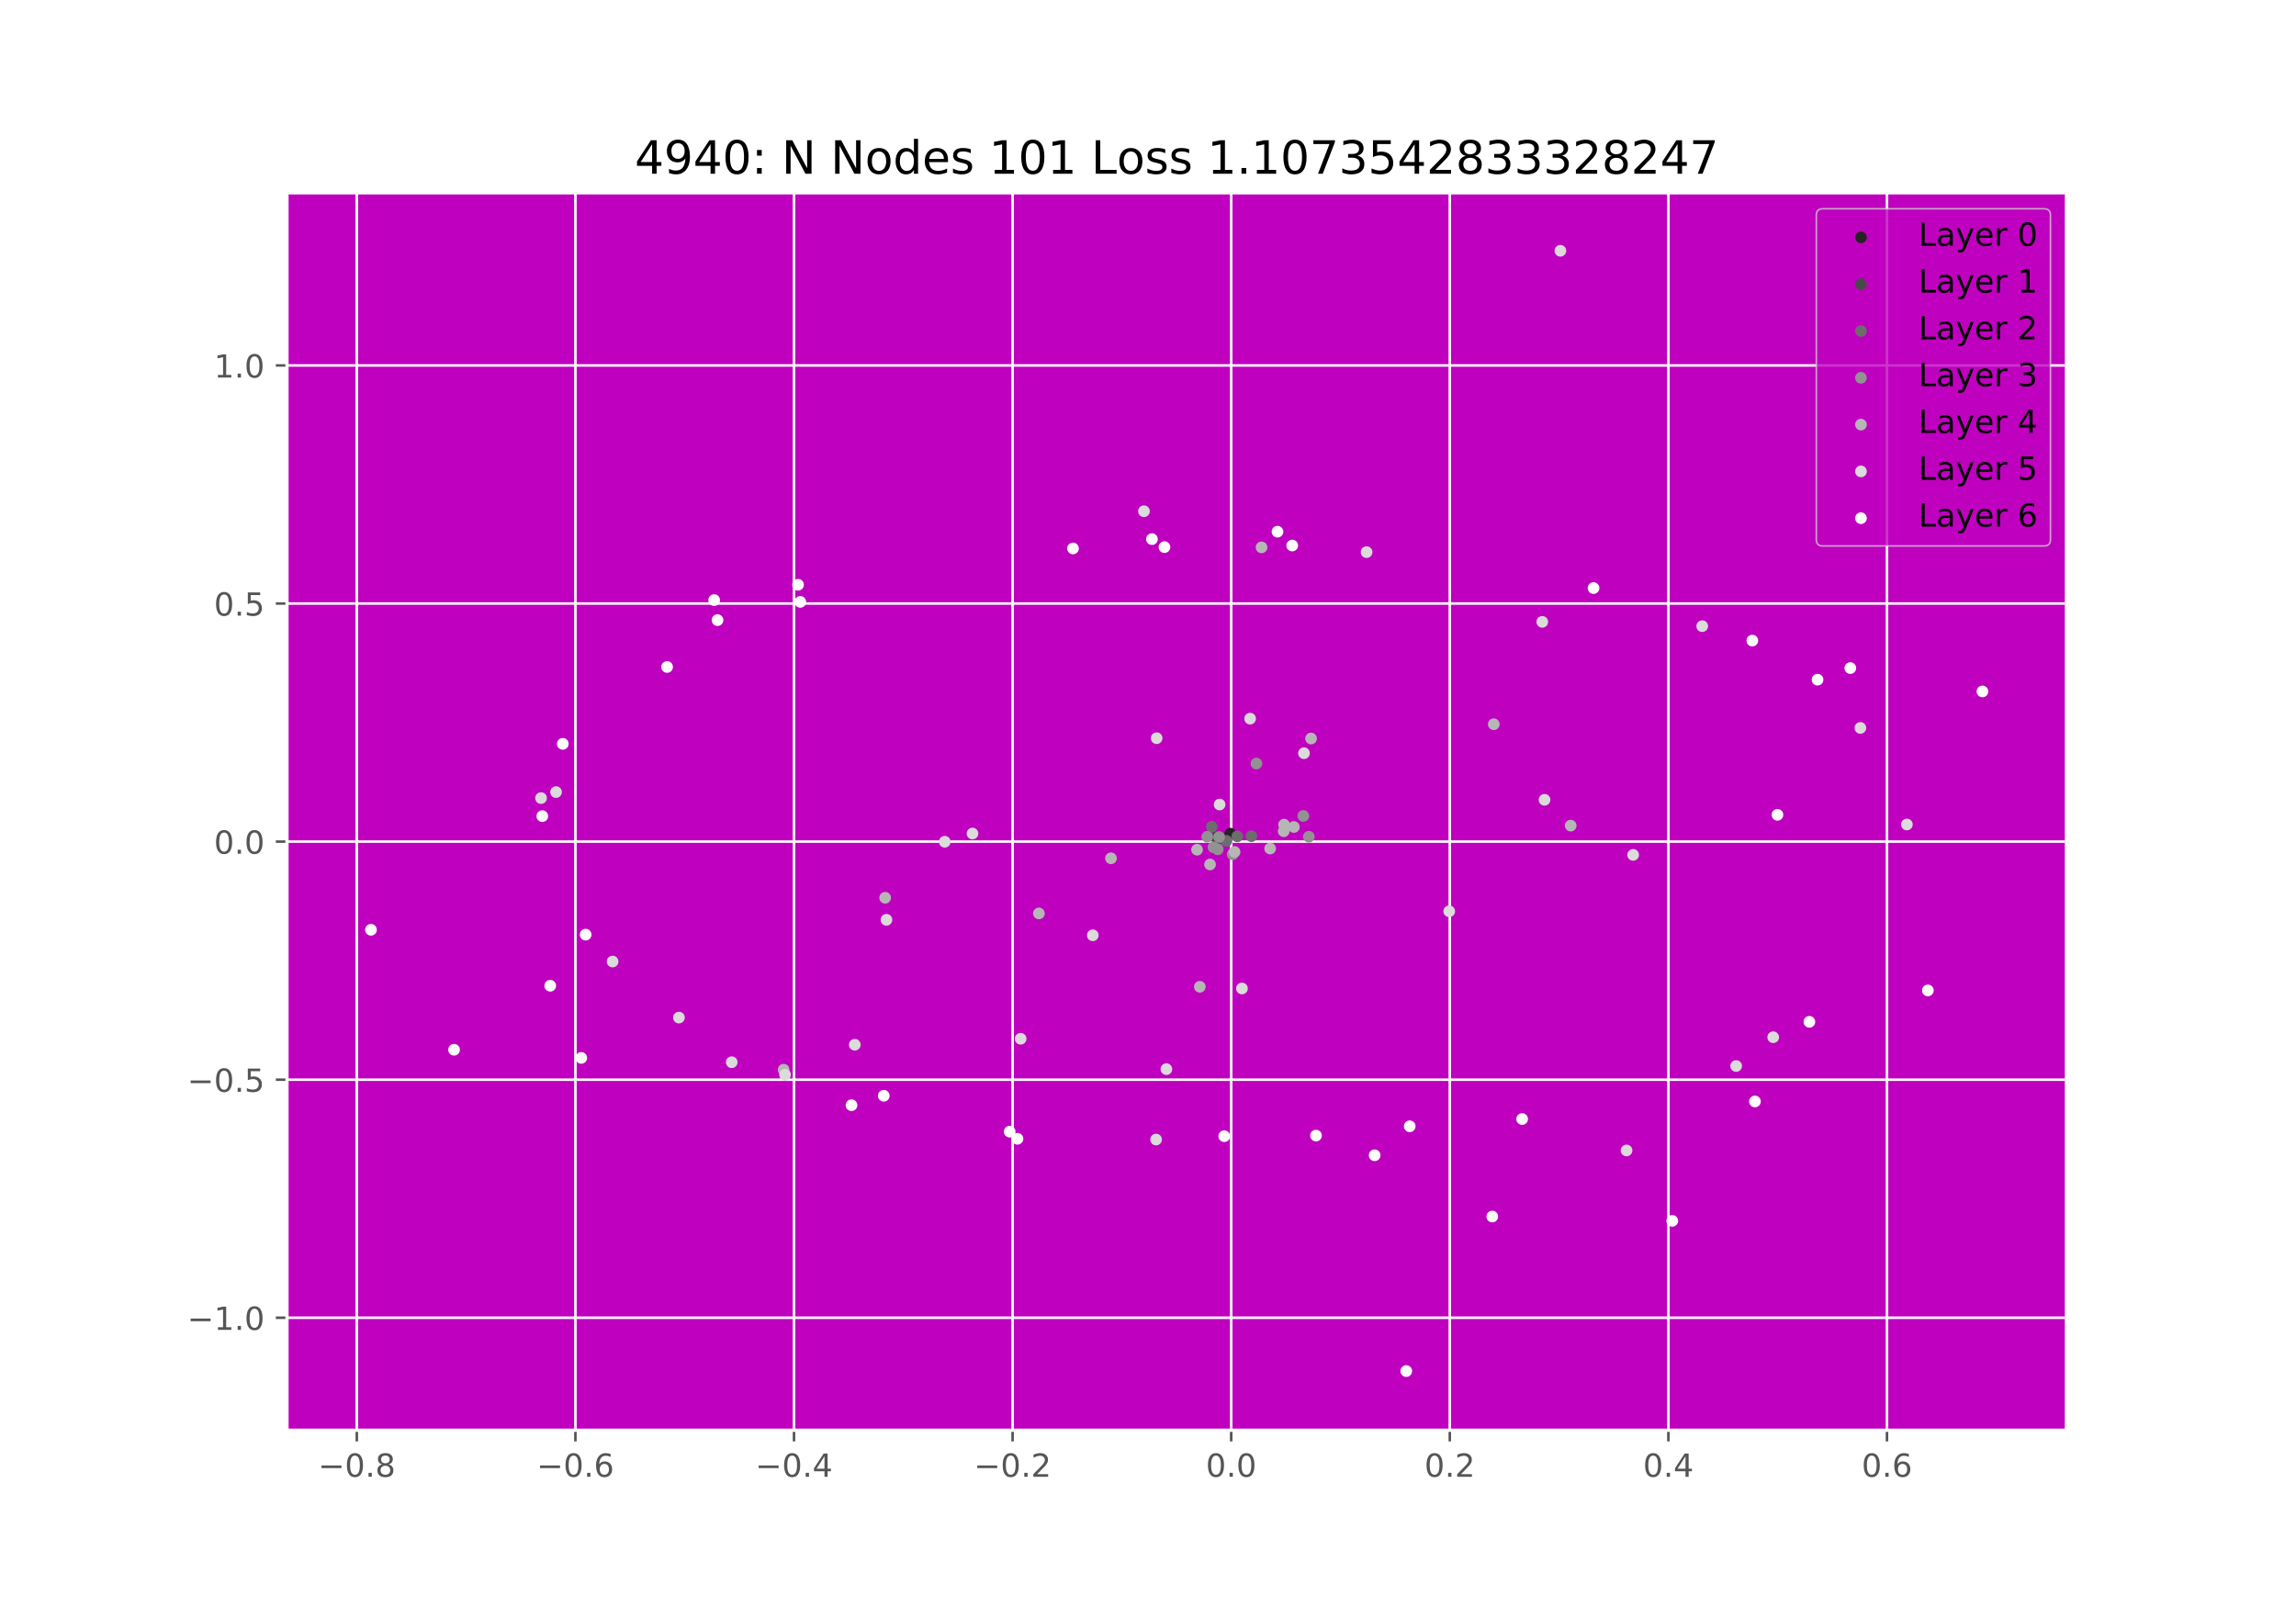 <?xml version="1.0" encoding="utf-8" standalone="no"?>
<!DOCTYPE svg PUBLIC "-//W3C//DTD SVG 1.1//EN"
  "http://www.w3.org/Graphics/SVG/1.1/DTD/svg11.dtd">
<!-- Created with matplotlib (https://matplotlib.org/) -->
<svg height="504pt" version="1.1" viewBox="0 0 720 504" width="720pt" xmlns="http://www.w3.org/2000/svg" xmlns:xlink="http://www.w3.org/1999/xlink">
 <defs>
  <style type="text/css">
*{stroke-linecap:butt;stroke-linejoin:round;}
  </style>
 </defs>
 <g id="figure_1">
  <g id="patch_1">
   <path d="M 0 504 
L 720 504 
L 720 0 
L 0 0 
z
" style="fill:#ffffff;"/>
  </g>
  <g id="axes_1">
   <g id="patch_2">
    <path d="M 90 448.56 
L 648 448.56 
L 648 60.48 
L 90 60.48 
z
" style="fill:#bf00bf;"/>
   </g>
   <g id="matplotlib.axis_1">
    <g id="xtick_1">
     <g id="line2d_1">
      <path clip-path="url(#p1fbda56c2f)" d="M 111.893 448.56 
L 111.893 60.48 
" style="fill:none;stroke:#ffffff;stroke-linecap:square;stroke-width:0.8;"/>
     </g>
     <g id="line2d_2">
      <defs>
       <path d="M 0 0 
L 0 3.5 
" id="ma5c1ad2ced" style="stroke:#555555;stroke-width:0.8;"/>
      </defs>
      <g>
       <use style="fill:#555555;stroke:#555555;stroke-width:0.8;" x="111.893" xlink:href="#ma5c1ad2ced" y="448.56"/>
      </g>
     </g>
     <g id="text_1">
      <!-- −0.8 -->
      <defs>
       <path d="M 10.594 35.5 
L 73.188 35.5 
L 73.188 27.203 
L 10.594 27.203 
z
" id="DejaVuSans-8722"/>
       <path d="M 31.781 66.406 
Q 24.172 66.406 20.328 58.906 
Q 16.5 51.422 16.5 36.375 
Q 16.5 21.391 20.328 13.891 
Q 24.172 6.391 31.781 6.391 
Q 39.453 6.391 43.281 13.891 
Q 47.125 21.391 47.125 36.375 
Q 47.125 51.422 43.281 58.906 
Q 39.453 66.406 31.781 66.406 
z
M 31.781 74.219 
Q 44.047 74.219 50.516 64.516 
Q 56.984 54.828 56.984 36.375 
Q 56.984 17.969 50.516 8.266 
Q 44.047 -1.422 31.781 -1.422 
Q 19.531 -1.422 13.062 8.266 
Q 6.594 17.969 6.594 36.375 
Q 6.594 54.828 13.062 64.516 
Q 19.531 74.219 31.781 74.219 
z
" id="DejaVuSans-48"/>
       <path d="M 10.688 12.406 
L 21 12.406 
L 21 0 
L 10.688 0 
z
" id="DejaVuSans-46"/>
       <path d="M 31.781 34.625 
Q 24.75 34.625 20.719 30.859 
Q 16.703 27.094 16.703 20.516 
Q 16.703 13.922 20.719 10.156 
Q 24.75 6.391 31.781 6.391 
Q 38.812 6.391 42.859 10.172 
Q 46.922 13.969 46.922 20.516 
Q 46.922 27.094 42.891 30.859 
Q 38.875 34.625 31.781 34.625 
z
M 21.922 38.812 
Q 15.578 40.375 12.031 44.719 
Q 8.5 49.078 8.5 55.328 
Q 8.5 64.062 14.719 69.141 
Q 20.953 74.219 31.781 74.219 
Q 42.672 74.219 48.875 69.141 
Q 55.078 64.062 55.078 55.328 
Q 55.078 49.078 51.531 44.719 
Q 48 40.375 41.703 38.812 
Q 48.828 37.156 52.797 32.312 
Q 56.781 27.484 56.781 20.516 
Q 56.781 9.906 50.312 4.234 
Q 43.844 -1.422 31.781 -1.422 
Q 19.734 -1.422 13.25 4.234 
Q 6.781 9.906 6.781 20.516 
Q 6.781 27.484 10.781 32.312 
Q 14.797 37.156 21.922 38.812 
z
M 18.312 54.391 
Q 18.312 48.734 21.844 45.562 
Q 25.391 42.391 31.781 42.391 
Q 38.141 42.391 41.719 45.562 
Q 45.312 48.734 45.312 54.391 
Q 45.312 60.062 41.719 63.234 
Q 38.141 66.406 31.781 66.406 
Q 25.391 66.406 21.844 63.234 
Q 18.312 60.062 18.312 54.391 
z
" id="DejaVuSans-56"/>
      </defs>
      <g style="fill:#555555;" transform="translate(99.752 463.158)scale(0.1 -0.1)">
       <use xlink:href="#DejaVuSans-8722"/>
       <use x="83.789" xlink:href="#DejaVuSans-48"/>
       <use x="147.412" xlink:href="#DejaVuSans-46"/>
       <use x="179.199" xlink:href="#DejaVuSans-56"/>
      </g>
     </g>
    </g>
    <g id="xtick_2">
     <g id="line2d_3">
      <path clip-path="url(#p1fbda56c2f)" d="M 180.442 448.56 
L 180.442 60.48 
" style="fill:none;stroke:#ffffff;stroke-linecap:square;stroke-width:0.8;"/>
     </g>
     <g id="line2d_4">
      <g>
       <use style="fill:#555555;stroke:#555555;stroke-width:0.8;" x="180.442" xlink:href="#ma5c1ad2ced" y="448.56"/>
      </g>
     </g>
     <g id="text_2">
      <!-- −0.6 -->
      <defs>
       <path d="M 33.016 40.375 
Q 26.375 40.375 22.484 35.828 
Q 18.609 31.297 18.609 23.391 
Q 18.609 15.531 22.484 10.953 
Q 26.375 6.391 33.016 6.391 
Q 39.656 6.391 43.531 10.953 
Q 47.406 15.531 47.406 23.391 
Q 47.406 31.297 43.531 35.828 
Q 39.656 40.375 33.016 40.375 
z
M 52.594 71.297 
L 52.594 62.312 
Q 48.875 64.062 45.094 64.984 
Q 41.312 65.922 37.594 65.922 
Q 27.828 65.922 22.672 59.328 
Q 17.531 52.734 16.797 39.406 
Q 19.672 43.656 24.016 45.922 
Q 28.375 48.188 33.594 48.188 
Q 44.578 48.188 50.953 41.516 
Q 57.328 34.859 57.328 23.391 
Q 57.328 12.156 50.688 5.359 
Q 44.047 -1.422 33.016 -1.422 
Q 20.359 -1.422 13.672 8.266 
Q 6.984 17.969 6.984 36.375 
Q 6.984 53.656 15.188 63.938 
Q 23.391 74.219 37.203 74.219 
Q 40.922 74.219 44.703 73.484 
Q 48.484 72.75 52.594 71.297 
z
" id="DejaVuSans-54"/>
      </defs>
      <g style="fill:#555555;" transform="translate(168.301 463.158)scale(0.1 -0.1)">
       <use xlink:href="#DejaVuSans-8722"/>
       <use x="83.789" xlink:href="#DejaVuSans-48"/>
       <use x="147.412" xlink:href="#DejaVuSans-46"/>
       <use x="179.199" xlink:href="#DejaVuSans-54"/>
      </g>
     </g>
    </g>
    <g id="xtick_3">
     <g id="line2d_5">
      <path clip-path="url(#p1fbda56c2f)" d="M 248.991 448.56 
L 248.991 60.48 
" style="fill:none;stroke:#ffffff;stroke-linecap:square;stroke-width:0.8;"/>
     </g>
     <g id="line2d_6">
      <g>
       <use style="fill:#555555;stroke:#555555;stroke-width:0.8;" x="248.991" xlink:href="#ma5c1ad2ced" y="448.56"/>
      </g>
     </g>
     <g id="text_3">
      <!-- −0.4 -->
      <defs>
       <path d="M 37.797 64.312 
L 12.891 25.391 
L 37.797 25.391 
z
M 35.203 72.906 
L 47.609 72.906 
L 47.609 25.391 
L 58.016 25.391 
L 58.016 17.188 
L 47.609 17.188 
L 47.609 0 
L 37.797 0 
L 37.797 17.188 
L 4.891 17.188 
L 4.891 26.703 
z
" id="DejaVuSans-52"/>
      </defs>
      <g style="fill:#555555;" transform="translate(236.85 463.158)scale(0.1 -0.1)">
       <use xlink:href="#DejaVuSans-8722"/>
       <use x="83.789" xlink:href="#DejaVuSans-48"/>
       <use x="147.412" xlink:href="#DejaVuSans-46"/>
       <use x="179.199" xlink:href="#DejaVuSans-52"/>
      </g>
     </g>
    </g>
    <g id="xtick_4">
     <g id="line2d_7">
      <path clip-path="url(#p1fbda56c2f)" d="M 317.54 448.56 
L 317.54 60.48 
" style="fill:none;stroke:#ffffff;stroke-linecap:square;stroke-width:0.8;"/>
     </g>
     <g id="line2d_8">
      <g>
       <use style="fill:#555555;stroke:#555555;stroke-width:0.8;" x="317.54" xlink:href="#ma5c1ad2ced" y="448.56"/>
      </g>
     </g>
     <g id="text_4">
      <!-- −0.2 -->
      <defs>
       <path d="M 19.188 8.297 
L 53.609 8.297 
L 53.609 0 
L 7.328 0 
L 7.328 8.297 
Q 12.938 14.109 22.625 23.891 
Q 32.328 33.688 34.812 36.531 
Q 39.547 41.844 41.422 45.531 
Q 43.312 49.219 43.312 52.781 
Q 43.312 58.594 39.234 62.25 
Q 35.156 65.922 28.609 65.922 
Q 23.969 65.922 18.812 64.312 
Q 13.672 62.703 7.812 59.422 
L 7.812 69.391 
Q 13.766 71.781 18.938 73 
Q 24.125 74.219 28.422 74.219 
Q 39.75 74.219 46.484 68.547 
Q 53.219 62.891 53.219 53.422 
Q 53.219 48.922 51.531 44.891 
Q 49.859 40.875 45.406 35.406 
Q 44.188 33.984 37.641 27.219 
Q 31.109 20.453 19.188 8.297 
z
" id="DejaVuSans-50"/>
      </defs>
      <g style="fill:#555555;" transform="translate(305.399 463.158)scale(0.1 -0.1)">
       <use xlink:href="#DejaVuSans-8722"/>
       <use x="83.789" xlink:href="#DejaVuSans-48"/>
       <use x="147.412" xlink:href="#DejaVuSans-46"/>
       <use x="179.199" xlink:href="#DejaVuSans-50"/>
      </g>
     </g>
    </g>
    <g id="xtick_5">
     <g id="line2d_9">
      <path clip-path="url(#p1fbda56c2f)" d="M 386.089 448.56 
L 386.089 60.48 
" style="fill:none;stroke:#ffffff;stroke-linecap:square;stroke-width:0.8;"/>
     </g>
     <g id="line2d_10">
      <g>
       <use style="fill:#555555;stroke:#555555;stroke-width:0.8;" x="386.089" xlink:href="#ma5c1ad2ced" y="448.56"/>
      </g>
     </g>
     <g id="text_5">
      <!-- 0.0 -->
      <g style="fill:#555555;" transform="translate(378.138 463.158)scale(0.1 -0.1)">
       <use xlink:href="#DejaVuSans-48"/>
       <use x="63.623" xlink:href="#DejaVuSans-46"/>
       <use x="95.41" xlink:href="#DejaVuSans-48"/>
      </g>
     </g>
    </g>
    <g id="xtick_6">
     <g id="line2d_11">
      <path clip-path="url(#p1fbda56c2f)" d="M 454.638 448.56 
L 454.638 60.48 
" style="fill:none;stroke:#ffffff;stroke-linecap:square;stroke-width:0.8;"/>
     </g>
     <g id="line2d_12">
      <g>
       <use style="fill:#555555;stroke:#555555;stroke-width:0.8;" x="454.638" xlink:href="#ma5c1ad2ced" y="448.56"/>
      </g>
     </g>
     <g id="text_6">
      <!-- 0.2 -->
      <g style="fill:#555555;" transform="translate(446.687 463.158)scale(0.1 -0.1)">
       <use xlink:href="#DejaVuSans-48"/>
       <use x="63.623" xlink:href="#DejaVuSans-46"/>
       <use x="95.41" xlink:href="#DejaVuSans-50"/>
      </g>
     </g>
    </g>
    <g id="xtick_7">
     <g id="line2d_13">
      <path clip-path="url(#p1fbda56c2f)" d="M 523.187 448.56 
L 523.187 60.48 
" style="fill:none;stroke:#ffffff;stroke-linecap:square;stroke-width:0.8;"/>
     </g>
     <g id="line2d_14">
      <g>
       <use style="fill:#555555;stroke:#555555;stroke-width:0.8;" x="523.187" xlink:href="#ma5c1ad2ced" y="448.56"/>
      </g>
     </g>
     <g id="text_7">
      <!-- 0.4 -->
      <g style="fill:#555555;" transform="translate(515.235 463.158)scale(0.1 -0.1)">
       <use xlink:href="#DejaVuSans-48"/>
       <use x="63.623" xlink:href="#DejaVuSans-46"/>
       <use x="95.41" xlink:href="#DejaVuSans-52"/>
      </g>
     </g>
    </g>
    <g id="xtick_8">
     <g id="line2d_15">
      <path clip-path="url(#p1fbda56c2f)" d="M 591.736 448.56 
L 591.736 60.48 
" style="fill:none;stroke:#ffffff;stroke-linecap:square;stroke-width:0.8;"/>
     </g>
     <g id="line2d_16">
      <g>
       <use style="fill:#555555;stroke:#555555;stroke-width:0.8;" x="591.736" xlink:href="#ma5c1ad2ced" y="448.56"/>
      </g>
     </g>
     <g id="text_8">
      <!-- 0.6 -->
      <g style="fill:#555555;" transform="translate(583.784 463.158)scale(0.1 -0.1)">
       <use xlink:href="#DejaVuSans-48"/>
       <use x="63.623" xlink:href="#DejaVuSans-46"/>
       <use x="95.41" xlink:href="#DejaVuSans-54"/>
      </g>
     </g>
    </g>
   </g>
   <g id="matplotlib.axis_2">
    <g id="ytick_1">
     <g id="line2d_17">
      <path clip-path="url(#p1fbda56c2f)" d="M 90 413.287 
L 648 413.287 
" style="fill:none;stroke:#ffffff;stroke-linecap:square;stroke-width:0.8;"/>
     </g>
     <g id="line2d_18">
      <defs>
       <path d="M 0 0 
L -3.5 0 
" id="m8ade64a6f8" style="stroke:#555555;stroke-width:0.8;"/>
      </defs>
      <g>
       <use style="fill:#555555;stroke:#555555;stroke-width:0.8;" x="90" xlink:href="#m8ade64a6f8" y="413.287"/>
      </g>
     </g>
     <g id="text_9">
      <!-- −1.0 -->
      <defs>
       <path d="M 12.406 8.297 
L 28.516 8.297 
L 28.516 63.922 
L 10.984 60.406 
L 10.984 69.391 
L 28.422 72.906 
L 38.281 72.906 
L 38.281 8.297 
L 54.391 8.297 
L 54.391 0 
L 12.406 0 
z
" id="DejaVuSans-49"/>
      </defs>
      <g style="fill:#555555;" transform="translate(58.717 417.087)scale(0.1 -0.1)">
       <use xlink:href="#DejaVuSans-8722"/>
       <use x="83.789" xlink:href="#DejaVuSans-49"/>
       <use x="147.412" xlink:href="#DejaVuSans-46"/>
       <use x="179.199" xlink:href="#DejaVuSans-48"/>
      </g>
     </g>
    </g>
    <g id="ytick_2">
     <g id="line2d_19">
      <path clip-path="url(#p1fbda56c2f)" d="M 90 338.619 
L 648 338.619 
" style="fill:none;stroke:#ffffff;stroke-linecap:square;stroke-width:0.8;"/>
     </g>
     <g id="line2d_20">
      <g>
       <use style="fill:#555555;stroke:#555555;stroke-width:0.8;" x="90" xlink:href="#m8ade64a6f8" y="338.619"/>
      </g>
     </g>
     <g id="text_10">
      <!-- −0.5 -->
      <defs>
       <path d="M 10.797 72.906 
L 49.516 72.906 
L 49.516 64.594 
L 19.828 64.594 
L 19.828 46.734 
Q 21.969 47.469 24.109 47.828 
Q 26.266 48.188 28.422 48.188 
Q 40.625 48.188 47.75 41.5 
Q 54.891 34.812 54.891 23.391 
Q 54.891 11.625 47.562 5.094 
Q 40.234 -1.422 26.906 -1.422 
Q 22.312 -1.422 17.547 -0.641 
Q 12.797 0.141 7.719 1.703 
L 7.719 11.625 
Q 12.109 9.234 16.797 8.062 
Q 21.484 6.891 26.703 6.891 
Q 35.156 6.891 40.078 11.328 
Q 45.016 15.766 45.016 23.391 
Q 45.016 31 40.078 35.438 
Q 35.156 39.891 26.703 39.891 
Q 22.75 39.891 18.812 39.016 
Q 14.891 38.141 10.797 36.281 
z
" id="DejaVuSans-53"/>
      </defs>
      <g style="fill:#555555;" transform="translate(58.717 342.418)scale(0.1 -0.1)">
       <use xlink:href="#DejaVuSans-8722"/>
       <use x="83.789" xlink:href="#DejaVuSans-48"/>
       <use x="147.412" xlink:href="#DejaVuSans-46"/>
       <use x="179.199" xlink:href="#DejaVuSans-53"/>
      </g>
     </g>
    </g>
    <g id="ytick_3">
     <g id="line2d_21">
      <path clip-path="url(#p1fbda56c2f)" d="M 90 263.951 
L 648 263.951 
" style="fill:none;stroke:#ffffff;stroke-linecap:square;stroke-width:0.8;"/>
     </g>
     <g id="line2d_22">
      <g>
       <use style="fill:#555555;stroke:#555555;stroke-width:0.8;" x="90" xlink:href="#m8ade64a6f8" y="263.951"/>
      </g>
     </g>
     <g id="text_11">
      <!-- 0.0 -->
      <g style="fill:#555555;" transform="translate(67.097 267.75)scale(0.1 -0.1)">
       <use xlink:href="#DejaVuSans-48"/>
       <use x="63.623" xlink:href="#DejaVuSans-46"/>
       <use x="95.41" xlink:href="#DejaVuSans-48"/>
      </g>
     </g>
    </g>
    <g id="ytick_4">
     <g id="line2d_23">
      <path clip-path="url(#p1fbda56c2f)" d="M 90 189.282 
L 648 189.282 
" style="fill:none;stroke:#ffffff;stroke-linecap:square;stroke-width:0.8;"/>
     </g>
     <g id="line2d_24">
      <g>
       <use style="fill:#555555;stroke:#555555;stroke-width:0.8;" x="90" xlink:href="#m8ade64a6f8" y="189.282"/>
      </g>
     </g>
     <g id="text_12">
      <!-- 0.5 -->
      <g style="fill:#555555;" transform="translate(67.097 193.082)scale(0.1 -0.1)">
       <use xlink:href="#DejaVuSans-48"/>
       <use x="63.623" xlink:href="#DejaVuSans-46"/>
       <use x="95.41" xlink:href="#DejaVuSans-53"/>
      </g>
     </g>
    </g>
    <g id="ytick_5">
     <g id="line2d_25">
      <path clip-path="url(#p1fbda56c2f)" d="M 90 114.614 
L 648 114.614 
" style="fill:none;stroke:#ffffff;stroke-linecap:square;stroke-width:0.8;"/>
     </g>
     <g id="line2d_26">
      <g>
       <use style="fill:#555555;stroke:#555555;stroke-width:0.8;" x="90" xlink:href="#m8ade64a6f8" y="114.614"/>
      </g>
     </g>
     <g id="text_13">
      <!-- 1.0 -->
      <g style="fill:#555555;" transform="translate(67.097 118.413)scale(0.1 -0.1)">
       <use xlink:href="#DejaVuSans-49"/>
       <use x="63.623" xlink:href="#DejaVuSans-46"/>
       <use x="95.41" xlink:href="#DejaVuSans-48"/>
      </g>
     </g>
    </g>
   </g>
   <g id="PathCollection_1">
    <defs>
     <path d="M 0 1.581 
C 0.419 1.581 0.822 1.415 1.118 1.118 
C 1.415 0.822 1.581 0.419 1.581 0 
C 1.581 -0.419 1.415 -0.822 1.118 -1.118 
C 0.822 -1.415 0.419 -1.581 0 -1.581 
C -0.419 -1.581 -0.822 -1.415 -1.118 -1.118 
C -1.415 -0.822 -1.581 -0.419 -1.581 0 
C -1.581 0.419 -1.415 0.822 -1.118 1.118 
C -0.822 1.415 -0.419 1.581 0 1.581 
z
" id="m354df17e70" style="stroke:#242424;stroke-width:0.5;"/>
    </defs>
    <g clip-path="url(#p1fbda56c2f)">
     <use style="fill:#242424;stroke:#242424;stroke-width:0.5;" x="385.809" xlink:href="#m354df17e70" y="261.446"/>
    </g>
   </g>
   <g id="PathCollection_2">
    <defs>
     <path d="M 0 1.581 
C 0.419 1.581 0.822 1.415 1.118 1.118 
C 1.415 0.822 1.581 0.419 1.581 0 
C 1.581 -0.419 1.415 -0.822 1.118 -1.118 
C 0.822 -1.415 0.419 -1.581 0 -1.581 
C -0.419 -1.581 -0.822 -1.415 -1.118 -1.118 
C -1.415 -0.822 -1.581 -0.419 -1.581 0 
C -1.581 0.419 -1.415 0.822 -1.118 1.118 
C -0.822 1.415 -0.419 1.581 0 1.581 
z
" id="m1e37259637" style="stroke:#494949;stroke-width:0.5;"/>
    </defs>
    <g clip-path="url(#p1fbda56c2f)">
     <use style="fill:#494949;stroke:#494949;stroke-width:0.5;" x="381.965" xlink:href="#m1e37259637" y="262.734"/>
     <use style="fill:#494949;stroke:#494949;stroke-width:0.5;" x="381.359" xlink:href="#m1e37259637" y="262.69"/>
    </g>
   </g>
   <g id="PathCollection_3">
    <defs>
     <path d="M 0 1.581 
C 0.419 1.581 0.822 1.415 1.118 1.118 
C 1.415 0.822 1.581 0.419 1.581 0 
C 1.581 -0.419 1.415 -0.822 1.118 -1.118 
C 0.822 -1.415 0.419 -1.581 0 -1.581 
C -0.419 -1.581 -0.822 -1.415 -1.118 -1.118 
C -1.415 -0.822 -1.581 -0.419 -1.581 0 
C -1.581 0.419 -1.415 0.822 -1.118 1.118 
C -0.822 1.415 -0.419 1.581 0 1.581 
z
" id="me48a1e0d9e" style="stroke:#6d6d6d;stroke-width:0.5;"/>
    </defs>
    <g clip-path="url(#p1fbda56c2f)">
     <use style="fill:#6d6d6d;stroke:#6d6d6d;stroke-width:0.5;" x="384.621" xlink:href="#me48a1e0d9e" y="263.719"/>
     <use style="fill:#6d6d6d;stroke:#6d6d6d;stroke-width:0.5;" x="392.417" xlink:href="#me48a1e0d9e" y="262.254"/>
     <use style="fill:#6d6d6d;stroke:#6d6d6d;stroke-width:0.5;" x="379.993" xlink:href="#me48a1e0d9e" y="259.287"/>
     <use style="fill:#6d6d6d;stroke:#6d6d6d;stroke-width:0.5;" x="388.01" xlink:href="#me48a1e0d9e" y="262.317"/>
    </g>
   </g>
   <g id="PathCollection_4">
    <defs>
     <path d="M 0 1.581 
C 0.419 1.581 0.822 1.415 1.118 1.118 
C 1.415 0.822 1.581 0.419 1.581 0 
C 1.581 -0.419 1.415 -0.822 1.118 -1.118 
C 0.822 -1.415 0.419 -1.581 0 -1.581 
C -0.419 -1.581 -0.822 -1.415 -1.118 -1.118 
C -1.415 -0.822 -1.581 -0.419 -1.581 0 
C -1.581 0.419 -1.415 0.822 -1.118 1.118 
C -0.822 1.415 -0.419 1.581 0 1.581 
z
" id="mb594ef03fc" style="stroke:#929292;stroke-width:0.5;"/>
    </defs>
    <g clip-path="url(#p1fbda56c2f)">
     <use style="fill:#929292;stroke:#929292;stroke-width:0.5;" x="381.878" xlink:href="#mb594ef03fc" y="266.374"/>
     <use style="fill:#929292;stroke:#929292;stroke-width:0.5;" x="380.535" xlink:href="#mb594ef03fc" y="265.736"/>
     <use style="fill:#929292;stroke:#929292;stroke-width:0.5;" x="410.432" xlink:href="#mb594ef03fc" y="262.427"/>
     <use style="fill:#929292;stroke:#929292;stroke-width:0.5;" x="386.523" xlink:href="#mb594ef03fc" y="267.943"/>
     <use style="fill:#929292;stroke:#929292;stroke-width:0.5;" x="378.579" xlink:href="#mb594ef03fc" y="262.438"/>
     <use style="fill:#929292;stroke:#929292;stroke-width:0.5;" x="408.707" xlink:href="#mb594ef03fc" y="255.894"/>
     <use style="fill:#929292;stroke:#929292;stroke-width:0.5;" x="382.305" xlink:href="#mb594ef03fc" y="262.513"/>
     <use style="fill:#929292;stroke:#929292;stroke-width:0.5;" x="393.999" xlink:href="#mb594ef03fc" y="239.46"/>
    </g>
   </g>
   <g id="PathCollection_5">
    <defs>
     <path d="M 0 1.581 
C 0.419 1.581 0.822 1.415 1.118 1.118 
C 1.415 0.822 1.581 0.419 1.581 0 
C 1.581 -0.419 1.415 -0.822 1.118 -1.118 
C 0.822 -1.415 0.419 -1.581 0 -1.581 
C -0.419 -1.581 -0.822 -1.415 -1.118 -1.118 
C -1.415 -0.822 -1.581 -0.419 -1.581 0 
C -1.581 0.419 -1.415 0.822 -1.118 1.118 
C -0.822 1.415 -0.419 1.581 0 1.581 
z
" id="mb76442703e" style="stroke:#b6b6b6;stroke-width:0.5;"/>
    </defs>
    <g clip-path="url(#p1fbda56c2f)">
     <use style="fill:#b6b6b6;stroke:#b6b6b6;stroke-width:0.5;" x="376.256" xlink:href="#mb76442703e" y="309.482"/>
     <use style="fill:#b6b6b6;stroke:#b6b6b6;stroke-width:0.5;" x="379.455" xlink:href="#mb76442703e" y="271.117"/>
     <use style="fill:#b6b6b6;stroke:#b6b6b6;stroke-width:0.5;" x="402.562" xlink:href="#mb76442703e" y="260.699"/>
     <use style="fill:#b6b6b6;stroke:#b6b6b6;stroke-width:0.5;" x="245.738" xlink:href="#mb76442703e" y="335.48"/>
     <use style="fill:#b6b6b6;stroke:#b6b6b6;stroke-width:0.5;" x="468.438" xlink:href="#mb76442703e" y="227.14"/>
     <use style="fill:#b6b6b6;stroke:#b6b6b6;stroke-width:0.5;" x="398.3" xlink:href="#mb76442703e" y="266.132"/>
     <use style="fill:#b6b6b6;stroke:#b6b6b6;stroke-width:0.5;" x="387.136" xlink:href="#mb76442703e" y="267.193"/>
     <use style="fill:#b6b6b6;stroke:#b6b6b6;stroke-width:0.5;" x="405.742" xlink:href="#mb76442703e" y="259.368"/>
     <use style="fill:#b6b6b6;stroke:#b6b6b6;stroke-width:0.5;" x="375.388" xlink:href="#mb76442703e" y="266.49"/>
     <use style="fill:#b6b6b6;stroke:#b6b6b6;stroke-width:0.5;" x="402.672" xlink:href="#mb76442703e" y="258.634"/>
     <use style="fill:#b6b6b6;stroke:#b6b6b6;stroke-width:0.5;" x="277.576" xlink:href="#mb76442703e" y="281.568"/>
     <use style="fill:#b6b6b6;stroke:#b6b6b6;stroke-width:0.5;" x="492.549" xlink:href="#mb76442703e" y="258.943"/>
     <use style="fill:#b6b6b6;stroke:#b6b6b6;stroke-width:0.5;" x="325.788" xlink:href="#mb76442703e" y="286.47"/>
     <use style="fill:#b6b6b6;stroke:#b6b6b6;stroke-width:0.5;" x="348.395" xlink:href="#mb76442703e" y="269.186"/>
     <use style="fill:#b6b6b6;stroke:#b6b6b6;stroke-width:0.5;" x="395.608" xlink:href="#mb76442703e" y="171.667"/>
     <use style="fill:#b6b6b6;stroke:#b6b6b6;stroke-width:0.5;" x="411.133" xlink:href="#mb76442703e" y="231.62"/>
    </g>
   </g>
   <g id="PathCollection_6">
    <defs>
     <path d="M 0 1.581 
C 0.419 1.581 0.822 1.415 1.118 1.118 
C 1.415 0.822 1.581 0.419 1.581 0 
C 1.581 -0.419 1.415 -0.822 1.118 -1.118 
C 0.822 -1.415 0.419 -1.581 0 -1.581 
C -0.419 -1.581 -0.822 -1.415 -1.118 -1.118 
C -1.415 -0.822 -1.581 -0.419 -1.581 0 
C -1.581 0.419 -1.415 0.822 -1.118 1.118 
C -0.822 1.415 -0.419 1.581 0 1.581 
z
" id="m4d74f361ad" style="stroke:#dbdbdb;stroke-width:0.5;"/>
    </defs>
    <g clip-path="url(#p1fbda56c2f)">
     <use style="fill:#dbdbdb;stroke:#dbdbdb;stroke-width:0.5;" x="320.067" xlink:href="#m4d74f361ad" y="325.784"/>
     <use style="fill:#dbdbdb;stroke:#dbdbdb;stroke-width:0.5;" x="365.769" xlink:href="#m4d74f361ad" y="335.316"/>
     <use style="fill:#dbdbdb;stroke:#dbdbdb;stroke-width:0.5;" x="296.264" xlink:href="#m4d74f361ad" y="263.997"/>
     <use style="fill:#dbdbdb;stroke:#dbdbdb;stroke-width:0.5;" x="428.546" xlink:href="#m4d74f361ad" y="173.164"/>
     <use style="fill:#dbdbdb;stroke:#dbdbdb;stroke-width:0.5;" x="304.961" xlink:href="#m4d74f361ad" y="261.418"/>
     <use style="fill:#dbdbdb;stroke:#dbdbdb;stroke-width:0.5;" x="512.132" xlink:href="#m4d74f361ad" y="268.117"/>
     <use style="fill:#dbdbdb;stroke:#dbdbdb;stroke-width:0.5;" x="268.052" xlink:href="#m4d74f361ad" y="327.655"/>
     <use style="fill:#dbdbdb;stroke:#dbdbdb;stroke-width:0.5;" x="169.661" xlink:href="#m4d74f361ad" y="250.294"/>
     <use style="fill:#dbdbdb;stroke:#dbdbdb;stroke-width:0.5;" x="392.02" xlink:href="#m4d74f361ad" y="225.385"/>
     <use style="fill:#dbdbdb;stroke:#dbdbdb;stroke-width:0.5;" x="483.639" xlink:href="#m4d74f361ad" y="195.035"/>
     <use style="fill:#dbdbdb;stroke:#dbdbdb;stroke-width:0.5;" x="362.711" xlink:href="#m4d74f361ad" y="231.518"/>
     <use style="fill:#dbdbdb;stroke:#dbdbdb;stroke-width:0.5;" x="510.065" xlink:href="#m4d74f361ad" y="360.811"/>
     <use style="fill:#dbdbdb;stroke:#dbdbdb;stroke-width:0.5;" x="342.684" xlink:href="#m4d74f361ad" y="293.338"/>
     <use style="fill:#dbdbdb;stroke:#dbdbdb;stroke-width:0.5;" x="454.455" xlink:href="#m4d74f361ad" y="285.8"/>
     <use style="fill:#dbdbdb;stroke:#dbdbdb;stroke-width:0.5;" x="382.455" xlink:href="#m4d74f361ad" y="252.328"/>
     <use style="fill:#dbdbdb;stroke:#dbdbdb;stroke-width:0.5;" x="484.35" xlink:href="#m4d74f361ad" y="250.841"/>
     <use style="fill:#dbdbdb;stroke:#dbdbdb;stroke-width:0.5;" x="389.463" xlink:href="#m4d74f361ad" y="310.013"/>
     <use style="fill:#dbdbdb;stroke:#dbdbdb;stroke-width:0.5;" x="408.912" xlink:href="#m4d74f361ad" y="236.227"/>
     <use style="fill:#dbdbdb;stroke:#dbdbdb;stroke-width:0.5;" x="362.535" xlink:href="#m4d74f361ad" y="357.396"/>
     <use style="fill:#dbdbdb;stroke:#dbdbdb;stroke-width:0.5;" x="597.978" xlink:href="#m4d74f361ad" y="258.585"/>
     <use style="fill:#dbdbdb;stroke:#dbdbdb;stroke-width:0.5;" x="277.986" xlink:href="#m4d74f361ad" y="288.479"/>
     <use style="fill:#dbdbdb;stroke:#dbdbdb;stroke-width:0.5;" x="192.104" xlink:href="#m4d74f361ad" y="301.564"/>
     <use style="fill:#dbdbdb;stroke:#dbdbdb;stroke-width:0.5;" x="556.056" xlink:href="#m4d74f361ad" y="325.306"/>
     <use style="fill:#dbdbdb;stroke:#dbdbdb;stroke-width:0.5;" x="583.398" xlink:href="#m4d74f361ad" y="228.298"/>
     <use style="fill:#dbdbdb;stroke:#dbdbdb;stroke-width:0.5;" x="212.909" xlink:href="#m4d74f361ad" y="319.141"/>
     <use style="fill:#dbdbdb;stroke:#dbdbdb;stroke-width:0.5;" x="246.185" xlink:href="#m4d74f361ad" y="337.059"/>
     <use style="fill:#dbdbdb;stroke:#dbdbdb;stroke-width:0.5;" x="174.372" xlink:href="#m4d74f361ad" y="248.422"/>
     <use style="fill:#dbdbdb;stroke:#dbdbdb;stroke-width:0.5;" x="229.459" xlink:href="#m4d74f361ad" y="333.142"/>
     <use style="fill:#dbdbdb;stroke:#dbdbdb;stroke-width:0.5;" x="544.439" xlink:href="#m4d74f361ad" y="334.329"/>
     <use style="fill:#dbdbdb;stroke:#dbdbdb;stroke-width:0.5;" x="358.736" xlink:href="#m4d74f361ad" y="160.342"/>
     <use style="fill:#dbdbdb;stroke:#dbdbdb;stroke-width:0.5;" x="533.797" xlink:href="#m4d74f361ad" y="196.38"/>
     <use style="fill:#dbdbdb;stroke:#dbdbdb;stroke-width:0.5;" x="489.316" xlink:href="#m4d74f361ad" y="78.649"/>
    </g>
   </g>
   <g id="PathCollection_7">
    <defs>
     <path d="M 0 1.581 
C 0.419 1.581 0.822 1.415 1.118 1.118 
C 1.415 0.822 1.581 0.419 1.581 0 
C 1.581 -0.419 1.415 -0.822 1.118 -1.118 
C 0.822 -1.415 0.419 -1.581 0 -1.581 
C -0.419 -1.581 -0.822 -1.415 -1.118 -1.118 
C -1.415 -0.822 -1.581 -0.419 -1.581 0 
C -1.581 0.419 -1.415 0.822 -1.118 1.118 
C -0.822 1.415 -0.419 1.581 0 1.581 
z
" id="m5c401db4ef" style="stroke:#ffffff;stroke-width:0.5;"/>
    </defs>
    <g clip-path="url(#p1fbda56c2f)">
     <use style="fill:#ffffff;stroke:#ffffff;stroke-width:0.5;" x="277.141" xlink:href="#m5c401db4ef" y="343.665"/>
     <use style="fill:#ffffff;stroke:#ffffff;stroke-width:0.5;" x="524.401" xlink:href="#m5c401db4ef" y="382.894"/>
     <use style="fill:#ffffff;stroke:#ffffff;stroke-width:0.5;" x="383.91" xlink:href="#m5c401db4ef" y="356.341"/>
     <use style="fill:#ffffff;stroke:#ffffff;stroke-width:0.5;" x="431.071" xlink:href="#m5c401db4ef" y="362.325"/>
     <use style="fill:#ffffff;stroke:#ffffff;stroke-width:0.5;" x="116.327" xlink:href="#m5c401db4ef" y="291.605"/>
     <use style="fill:#ffffff;stroke:#ffffff;stroke-width:0.5;" x="225.009" xlink:href="#m5c401db4ef" y="194.49"/>
     <use style="fill:#ffffff;stroke:#ffffff;stroke-width:0.5;" x="405.227" xlink:href="#m5c401db4ef" y="171.095"/>
     <use style="fill:#ffffff;stroke:#ffffff;stroke-width:0.5;" x="336.479" xlink:href="#m5c401db4ef" y="172.008"/>
     <use style="fill:#ffffff;stroke:#ffffff;stroke-width:0.5;" x="183.655" xlink:href="#m5c401db4ef" y="293.129"/>
     <use style="fill:#ffffff;stroke:#ffffff;stroke-width:0.5;" x="176.488" xlink:href="#m5c401db4ef" y="233.292"/>
     <use style="fill:#ffffff;stroke:#ffffff;stroke-width:0.5;" x="604.557" xlink:href="#m5c401db4ef" y="310.628"/>
     <use style="fill:#ffffff;stroke:#ffffff;stroke-width:0.5;" x="557.392" xlink:href="#m5c401db4ef" y="255.551"/>
     <use style="fill:#ffffff;stroke:#ffffff;stroke-width:0.5;" x="142.386" xlink:href="#m5c401db4ef" y="329.232"/>
     <use style="fill:#ffffff;stroke:#ffffff;stroke-width:0.5;" x="172.547" xlink:href="#m5c401db4ef" y="309.155"/>
     <use style="fill:#ffffff;stroke:#ffffff;stroke-width:0.5;" x="209.196" xlink:href="#m5c401db4ef" y="209.182"/>
     <use style="fill:#ffffff;stroke:#ffffff;stroke-width:0.5;" x="440.988" xlink:href="#m5c401db4ef" y="430.006"/>
     <use style="fill:#ffffff;stroke:#ffffff;stroke-width:0.5;" x="499.719" xlink:href="#m5c401db4ef" y="184.433"/>
     <use style="fill:#ffffff;stroke:#ffffff;stroke-width:0.5;" x="223.954" xlink:href="#m5c401db4ef" y="188.204"/>
     <use style="fill:#ffffff;stroke:#ffffff;stroke-width:0.5;" x="365.161" xlink:href="#m5c401db4ef" y="171.59"/>
     <use style="fill:#ffffff;stroke:#ffffff;stroke-width:0.5;" x="580.238" xlink:href="#m5c401db4ef" y="209.531"/>
     <use style="fill:#ffffff;stroke:#ffffff;stroke-width:0.5;" x="250.251" xlink:href="#m5c401db4ef" y="183.4"/>
     <use style="fill:#ffffff;stroke:#ffffff;stroke-width:0.5;" x="361.239" xlink:href="#m5c401db4ef" y="169.089"/>
     <use style="fill:#ffffff;stroke:#ffffff;stroke-width:0.5;" x="467.966" xlink:href="#m5c401db4ef" y="381.538"/>
     <use style="fill:#ffffff;stroke:#ffffff;stroke-width:0.5;" x="442.068" xlink:href="#m5c401db4ef" y="353.233"/>
     <use style="fill:#ffffff;stroke:#ffffff;stroke-width:0.5;" x="267.023" xlink:href="#m5c401db4ef" y="346.627"/>
     <use style="fill:#ffffff;stroke:#ffffff;stroke-width:0.5;" x="182.285" xlink:href="#m5c401db4ef" y="331.791"/>
     <use style="fill:#ffffff;stroke:#ffffff;stroke-width:0.5;" x="477.329" xlink:href="#m5c401db4ef" y="350.958"/>
     <use style="fill:#ffffff;stroke:#ffffff;stroke-width:0.5;" x="567.403" xlink:href="#m5c401db4ef" y="320.468"/>
     <use style="fill:#ffffff;stroke:#ffffff;stroke-width:0.5;" x="170.064" xlink:href="#m5c401db4ef" y="255.963"/>
     <use style="fill:#ffffff;stroke:#ffffff;stroke-width:0.5;" x="621.673" xlink:href="#m5c401db4ef" y="216.856"/>
     <use style="fill:#ffffff;stroke:#ffffff;stroke-width:0.5;" x="550.331" xlink:href="#m5c401db4ef" y="345.447"/>
     <use style="fill:#ffffff;stroke:#ffffff;stroke-width:0.5;" x="569.959" xlink:href="#m5c401db4ef" y="213.167"/>
     <use style="fill:#ffffff;stroke:#ffffff;stroke-width:0.5;" x="412.687" xlink:href="#m5c401db4ef" y="356.15"/>
     <use style="fill:#ffffff;stroke:#ffffff;stroke-width:0.5;" x="319.063" xlink:href="#m5c401db4ef" y="357.157"/>
     <use style="fill:#ffffff;stroke:#ffffff;stroke-width:0.5;" x="400.605" xlink:href="#m5c401db4ef" y="166.751"/>
     <use style="fill:#ffffff;stroke:#ffffff;stroke-width:0.5;" x="549.511" xlink:href="#m5c401db4ef" y="200.908"/>
     <use style="fill:#ffffff;stroke:#ffffff;stroke-width:0.5;" x="316.622" xlink:href="#m5c401db4ef" y="354.912"/>
     <use style="fill:#ffffff;stroke:#ffffff;stroke-width:0.5;" x="250.963" xlink:href="#m5c401db4ef" y="188.769"/>
    </g>
   </g>
   <g id="patch_3">
    <path d="M 90 448.56 
L 90 60.48 
" style="fill:none;stroke:#ffffff;stroke-linecap:square;stroke-linejoin:miter;"/>
   </g>
   <g id="patch_4">
    <path d="M 648 448.56 
L 648 60.48 
" style="fill:none;stroke:#ffffff;stroke-linecap:square;stroke-linejoin:miter;"/>
   </g>
   <g id="patch_5">
    <path d="M 90 448.56 
L 648 448.56 
" style="fill:none;stroke:#ffffff;stroke-linecap:square;stroke-linejoin:miter;"/>
   </g>
   <g id="patch_6">
    <path d="M 90 60.48 
L 648 60.48 
" style="fill:none;stroke:#ffffff;stroke-linecap:square;stroke-linejoin:miter;"/>
   </g>
   <g id="text_14">
    <!-- 4940: N Nodes 101 Loss 1.1073542833328247 -->
    <defs>
     <path d="M 10.984 1.516 
L 10.984 10.5 
Q 14.703 8.734 18.5 7.812 
Q 22.312 6.891 25.984 6.891 
Q 35.75 6.891 40.891 13.453 
Q 46.047 20.016 46.781 33.406 
Q 43.953 29.203 39.594 26.953 
Q 35.25 24.703 29.984 24.703 
Q 19.047 24.703 12.672 31.312 
Q 6.297 37.938 6.297 49.422 
Q 6.297 60.641 12.938 67.422 
Q 19.578 74.219 30.609 74.219 
Q 43.266 74.219 49.922 64.516 
Q 56.594 54.828 56.594 36.375 
Q 56.594 19.141 48.406 8.859 
Q 40.234 -1.422 26.422 -1.422 
Q 22.703 -1.422 18.891 -0.688 
Q 15.094 0.047 10.984 1.516 
z
M 30.609 32.422 
Q 37.25 32.422 41.125 36.953 
Q 45.016 41.5 45.016 49.422 
Q 45.016 57.281 41.125 61.844 
Q 37.25 66.406 30.609 66.406 
Q 23.969 66.406 20.094 61.844 
Q 16.219 57.281 16.219 49.422 
Q 16.219 41.5 20.094 36.953 
Q 23.969 32.422 30.609 32.422 
z
" id="DejaVuSans-57"/>
     <path d="M 11.719 12.406 
L 22.016 12.406 
L 22.016 0 
L 11.719 0 
z
M 11.719 51.703 
L 22.016 51.703 
L 22.016 39.312 
L 11.719 39.312 
z
" id="DejaVuSans-58"/>
     <path id="DejaVuSans-32"/>
     <path d="M 9.812 72.906 
L 23.094 72.906 
L 55.422 11.922 
L 55.422 72.906 
L 64.984 72.906 
L 64.984 0 
L 51.703 0 
L 19.391 60.984 
L 19.391 0 
L 9.812 0 
z
" id="DejaVuSans-78"/>
     <path d="M 30.609 48.391 
Q 23.391 48.391 19.188 42.75 
Q 14.984 37.109 14.984 27.297 
Q 14.984 17.484 19.156 11.844 
Q 23.344 6.203 30.609 6.203 
Q 37.797 6.203 41.984 11.859 
Q 46.188 17.531 46.188 27.297 
Q 46.188 37.016 41.984 42.703 
Q 37.797 48.391 30.609 48.391 
z
M 30.609 56 
Q 42.328 56 49.016 48.375 
Q 55.719 40.766 55.719 27.297 
Q 55.719 13.875 49.016 6.219 
Q 42.328 -1.422 30.609 -1.422 
Q 18.844 -1.422 12.172 6.219 
Q 5.516 13.875 5.516 27.297 
Q 5.516 40.766 12.172 48.375 
Q 18.844 56 30.609 56 
z
" id="DejaVuSans-111"/>
     <path d="M 45.406 46.391 
L 45.406 75.984 
L 54.391 75.984 
L 54.391 0 
L 45.406 0 
L 45.406 8.203 
Q 42.578 3.328 38.25 0.953 
Q 33.938 -1.422 27.875 -1.422 
Q 17.969 -1.422 11.734 6.484 
Q 5.516 14.406 5.516 27.297 
Q 5.516 40.188 11.734 48.094 
Q 17.969 56 27.875 56 
Q 33.938 56 38.25 53.625 
Q 42.578 51.266 45.406 46.391 
z
M 14.797 27.297 
Q 14.797 17.391 18.875 11.75 
Q 22.953 6.109 30.078 6.109 
Q 37.203 6.109 41.297 11.75 
Q 45.406 17.391 45.406 27.297 
Q 45.406 37.203 41.297 42.844 
Q 37.203 48.484 30.078 48.484 
Q 22.953 48.484 18.875 42.844 
Q 14.797 37.203 14.797 27.297 
z
" id="DejaVuSans-100"/>
     <path d="M 56.203 29.594 
L 56.203 25.203 
L 14.891 25.203 
Q 15.484 15.922 20.484 11.062 
Q 25.484 6.203 34.422 6.203 
Q 39.594 6.203 44.453 7.469 
Q 49.312 8.734 54.109 11.281 
L 54.109 2.781 
Q 49.266 0.734 44.188 -0.344 
Q 39.109 -1.422 33.891 -1.422 
Q 20.797 -1.422 13.156 6.188 
Q 5.516 13.812 5.516 26.812 
Q 5.516 40.234 12.766 48.109 
Q 20.016 56 32.328 56 
Q 43.359 56 49.781 48.891 
Q 56.203 41.797 56.203 29.594 
z
M 47.219 32.234 
Q 47.125 39.594 43.094 43.984 
Q 39.062 48.391 32.422 48.391 
Q 24.906 48.391 20.391 44.141 
Q 15.875 39.891 15.188 32.172 
z
" id="DejaVuSans-101"/>
     <path d="M 44.281 53.078 
L 44.281 44.578 
Q 40.484 46.531 36.375 47.5 
Q 32.281 48.484 27.875 48.484 
Q 21.188 48.484 17.844 46.438 
Q 14.5 44.391 14.5 40.281 
Q 14.5 37.156 16.891 35.375 
Q 19.281 33.594 26.516 31.984 
L 29.594 31.297 
Q 39.156 29.25 43.188 25.516 
Q 47.219 21.781 47.219 15.094 
Q 47.219 7.469 41.188 3.016 
Q 35.156 -1.422 24.609 -1.422 
Q 20.219 -1.422 15.453 -0.562 
Q 10.688 0.297 5.422 2 
L 5.422 11.281 
Q 10.406 8.688 15.234 7.391 
Q 20.062 6.109 24.812 6.109 
Q 31.156 6.109 34.562 8.281 
Q 37.984 10.453 37.984 14.406 
Q 37.984 18.062 35.516 20.016 
Q 33.062 21.969 24.703 23.781 
L 21.578 24.516 
Q 13.234 26.266 9.516 29.906 
Q 5.812 33.547 5.812 39.891 
Q 5.812 47.609 11.281 51.797 
Q 16.75 56 26.812 56 
Q 31.781 56 36.172 55.266 
Q 40.578 54.547 44.281 53.078 
z
" id="DejaVuSans-115"/>
     <path d="M 9.812 72.906 
L 19.672 72.906 
L 19.672 8.297 
L 55.172 8.297 
L 55.172 0 
L 9.812 0 
z
" id="DejaVuSans-76"/>
     <path d="M 8.203 72.906 
L 55.078 72.906 
L 55.078 68.703 
L 28.609 0 
L 18.312 0 
L 43.219 64.594 
L 8.203 64.594 
z
" id="DejaVuSans-55"/>
     <path d="M 40.578 39.312 
Q 47.656 37.797 51.625 33 
Q 55.609 28.219 55.609 21.188 
Q 55.609 10.406 48.188 4.484 
Q 40.766 -1.422 27.094 -1.422 
Q 22.516 -1.422 17.656 -0.516 
Q 12.797 0.391 7.625 2.203 
L 7.625 11.719 
Q 11.719 9.328 16.594 8.109 
Q 21.484 6.891 26.812 6.891 
Q 36.078 6.891 40.938 10.547 
Q 45.797 14.203 45.797 21.188 
Q 45.797 27.641 41.281 31.266 
Q 36.766 34.906 28.719 34.906 
L 20.219 34.906 
L 20.219 43.016 
L 29.109 43.016 
Q 36.375 43.016 40.234 45.922 
Q 44.094 48.828 44.094 54.297 
Q 44.094 59.906 40.109 62.906 
Q 36.141 65.922 28.719 65.922 
Q 24.656 65.922 20.016 65.031 
Q 15.375 64.156 9.812 62.312 
L 9.812 71.094 
Q 15.438 72.656 20.344 73.438 
Q 25.25 74.219 29.594 74.219 
Q 40.828 74.219 47.359 69.109 
Q 53.906 64.016 53.906 55.328 
Q 53.906 49.266 50.438 45.094 
Q 46.969 40.922 40.578 39.312 
z
" id="DejaVuSans-51"/>
    </defs>
    <g transform="translate(199.053 54.48)scale(0.144 -0.144)">
     <use xlink:href="#DejaVuSans-52"/>
     <use x="63.623" xlink:href="#DejaVuSans-57"/>
     <use x="127.246" xlink:href="#DejaVuSans-52"/>
     <use x="190.869" xlink:href="#DejaVuSans-48"/>
     <use x="254.492" xlink:href="#DejaVuSans-58"/>
     <use x="288.184" xlink:href="#DejaVuSans-32"/>
     <use x="319.971" xlink:href="#DejaVuSans-78"/>
     <use x="394.775" xlink:href="#DejaVuSans-32"/>
     <use x="426.562" xlink:href="#DejaVuSans-78"/>
     <use x="501.367" xlink:href="#DejaVuSans-111"/>
     <use x="562.549" xlink:href="#DejaVuSans-100"/>
     <use x="626.025" xlink:href="#DejaVuSans-101"/>
     <use x="687.549" xlink:href="#DejaVuSans-115"/>
     <use x="739.648" xlink:href="#DejaVuSans-32"/>
     <use x="771.436" xlink:href="#DejaVuSans-49"/>
     <use x="835.059" xlink:href="#DejaVuSans-48"/>
     <use x="898.682" xlink:href="#DejaVuSans-49"/>
     <use x="962.305" xlink:href="#DejaVuSans-32"/>
     <use x="994.092" xlink:href="#DejaVuSans-76"/>
     <use x="1049.789" xlink:href="#DejaVuSans-111"/>
     <use x="1110.971" xlink:href="#DejaVuSans-115"/>
     <use x="1163.07" xlink:href="#DejaVuSans-115"/>
     <use x="1215.17" xlink:href="#DejaVuSans-32"/>
     <use x="1246.957" xlink:href="#DejaVuSans-49"/>
     <use x="1310.58" xlink:href="#DejaVuSans-46"/>
     <use x="1342.367" xlink:href="#DejaVuSans-49"/>
     <use x="1405.99" xlink:href="#DejaVuSans-48"/>
     <use x="1469.613" xlink:href="#DejaVuSans-55"/>
     <use x="1533.236" xlink:href="#DejaVuSans-51"/>
     <use x="1596.859" xlink:href="#DejaVuSans-53"/>
     <use x="1660.482" xlink:href="#DejaVuSans-52"/>
     <use x="1724.105" xlink:href="#DejaVuSans-50"/>
     <use x="1787.729" xlink:href="#DejaVuSans-56"/>
     <use x="1851.352" xlink:href="#DejaVuSans-51"/>
     <use x="1914.975" xlink:href="#DejaVuSans-51"/>
     <use x="1978.598" xlink:href="#DejaVuSans-51"/>
     <use x="2042.221" xlink:href="#DejaVuSans-50"/>
     <use x="2105.844" xlink:href="#DejaVuSans-56"/>
     <use x="2169.467" xlink:href="#DejaVuSans-50"/>
     <use x="2233.09" xlink:href="#DejaVuSans-52"/>
     <use x="2296.713" xlink:href="#DejaVuSans-55"/>
    </g>
   </g>
   <g id="legend_1">
    <g id="patch_7">
     <path d="M 571.577 171.227 
L 641 171.227 
Q 643 171.227 643 169.227 
L 643 67.48 
Q 643 65.48 641 65.48 
L 571.577 65.48 
Q 569.577 65.48 569.577 67.48 
L 569.577 169.227 
Q 569.577 171.227 571.577 171.227 
z
" style="fill:#bf00bf;opacity:0.8;stroke:#cccccc;stroke-linejoin:miter;stroke-width:0.5;"/>
    </g>
    <g id="PathCollection_8">
     <g>
      <use style="fill:#242424;stroke:#242424;stroke-width:0.5;" x="583.577" xlink:href="#m354df17e70" y="74.453"/>
     </g>
    </g>
    <g id="text_15">
     <!-- Layer 0 -->
     <defs>
      <path d="M 34.281 27.484 
Q 23.391 27.484 19.188 25 
Q 14.984 22.516 14.984 16.5 
Q 14.984 11.719 18.141 8.906 
Q 21.297 6.109 26.703 6.109 
Q 34.188 6.109 38.703 11.406 
Q 43.219 16.703 43.219 25.484 
L 43.219 27.484 
z
M 52.203 31.203 
L 52.203 0 
L 43.219 0 
L 43.219 8.297 
Q 40.141 3.328 35.547 0.953 
Q 30.953 -1.422 24.312 -1.422 
Q 15.922 -1.422 10.953 3.297 
Q 6 8.016 6 15.922 
Q 6 25.141 12.172 29.828 
Q 18.359 34.516 30.609 34.516 
L 43.219 34.516 
L 43.219 35.406 
Q 43.219 41.609 39.141 45 
Q 35.062 48.391 27.688 48.391 
Q 23 48.391 18.547 47.266 
Q 14.109 46.141 10.016 43.891 
L 10.016 52.203 
Q 14.938 54.109 19.578 55.047 
Q 24.219 56 28.609 56 
Q 40.484 56 46.344 49.844 
Q 52.203 43.703 52.203 31.203 
z
" id="DejaVuSans-97"/>
      <path d="M 32.172 -5.078 
Q 28.375 -14.844 24.75 -17.812 
Q 21.141 -20.797 15.094 -20.797 
L 7.906 -20.797 
L 7.906 -13.281 
L 13.188 -13.281 
Q 16.891 -13.281 18.938 -11.516 
Q 21 -9.766 23.484 -3.219 
L 25.094 0.875 
L 2.984 54.688 
L 12.5 54.688 
L 29.594 11.922 
L 46.688 54.688 
L 56.203 54.688 
z
" id="DejaVuSans-121"/>
      <path d="M 41.109 46.297 
Q 39.594 47.172 37.812 47.578 
Q 36.031 48 33.891 48 
Q 26.266 48 22.188 43.047 
Q 18.109 38.094 18.109 28.812 
L 18.109 0 
L 9.078 0 
L 9.078 54.688 
L 18.109 54.688 
L 18.109 46.188 
Q 20.953 51.172 25.484 53.578 
Q 30.031 56 36.531 56 
Q 37.453 56 38.578 55.875 
Q 39.703 55.766 41.062 55.516 
z
" id="DejaVuSans-114"/>
     </defs>
     <g transform="translate(601.577 77.078)scale(0.1 -0.1)">
      <use xlink:href="#DejaVuSans-76"/>
      <use x="55.713" xlink:href="#DejaVuSans-97"/>
      <use x="116.992" xlink:href="#DejaVuSans-121"/>
      <use x="176.172" xlink:href="#DejaVuSans-101"/>
      <use x="237.695" xlink:href="#DejaVuSans-114"/>
      <use x="278.809" xlink:href="#DejaVuSans-32"/>
      <use x="310.596" xlink:href="#DejaVuSans-48"/>
     </g>
    </g>
    <g id="PathCollection_9">
     <g>
      <use style="fill:#494949;stroke:#494949;stroke-width:0.5;" x="583.577" xlink:href="#m1e37259637" y="89.132"/>
     </g>
    </g>
    <g id="text_16">
     <!-- Layer 1 -->
     <g transform="translate(601.577 91.757)scale(0.1 -0.1)">
      <use xlink:href="#DejaVuSans-76"/>
      <use x="55.713" xlink:href="#DejaVuSans-97"/>
      <use x="116.992" xlink:href="#DejaVuSans-121"/>
      <use x="176.172" xlink:href="#DejaVuSans-101"/>
      <use x="237.695" xlink:href="#DejaVuSans-114"/>
      <use x="278.809" xlink:href="#DejaVuSans-32"/>
      <use x="310.596" xlink:href="#DejaVuSans-49"/>
     </g>
    </g>
    <g id="PathCollection_10">
     <g>
      <use style="fill:#6d6d6d;stroke:#6d6d6d;stroke-width:0.5;" x="583.577" xlink:href="#me48a1e0d9e" y="103.81"/>
     </g>
    </g>
    <g id="text_17">
     <!-- Layer 2 -->
     <g transform="translate(601.577 106.435)scale(0.1 -0.1)">
      <use xlink:href="#DejaVuSans-76"/>
      <use x="55.713" xlink:href="#DejaVuSans-97"/>
      <use x="116.992" xlink:href="#DejaVuSans-121"/>
      <use x="176.172" xlink:href="#DejaVuSans-101"/>
      <use x="237.695" xlink:href="#DejaVuSans-114"/>
      <use x="278.809" xlink:href="#DejaVuSans-32"/>
      <use x="310.596" xlink:href="#DejaVuSans-50"/>
     </g>
    </g>
    <g id="PathCollection_11">
     <g>
      <use style="fill:#929292;stroke:#929292;stroke-width:0.5;" x="583.577" xlink:href="#mb594ef03fc" y="118.488"/>
     </g>
    </g>
    <g id="text_18">
     <!-- Layer 3 -->
     <g transform="translate(601.577 121.113)scale(0.1 -0.1)">
      <use xlink:href="#DejaVuSans-76"/>
      <use x="55.713" xlink:href="#DejaVuSans-97"/>
      <use x="116.992" xlink:href="#DejaVuSans-121"/>
      <use x="176.172" xlink:href="#DejaVuSans-101"/>
      <use x="237.695" xlink:href="#DejaVuSans-114"/>
      <use x="278.809" xlink:href="#DejaVuSans-32"/>
      <use x="310.596" xlink:href="#DejaVuSans-51"/>
     </g>
    </g>
    <g id="PathCollection_12">
     <g>
      <use style="fill:#b6b6b6;stroke:#b6b6b6;stroke-width:0.5;" x="583.577" xlink:href="#mb76442703e" y="133.166"/>
     </g>
    </g>
    <g id="text_19">
     <!-- Layer 4 -->
     <g transform="translate(601.577 135.791)scale(0.1 -0.1)">
      <use xlink:href="#DejaVuSans-76"/>
      <use x="55.713" xlink:href="#DejaVuSans-97"/>
      <use x="116.992" xlink:href="#DejaVuSans-121"/>
      <use x="176.172" xlink:href="#DejaVuSans-101"/>
      <use x="237.695" xlink:href="#DejaVuSans-114"/>
      <use x="278.809" xlink:href="#DejaVuSans-32"/>
      <use x="310.596" xlink:href="#DejaVuSans-52"/>
     </g>
    </g>
    <g id="PathCollection_13">
     <g>
      <use style="fill:#dbdbdb;stroke:#dbdbdb;stroke-width:0.5;" x="583.577" xlink:href="#m4d74f361ad" y="147.844"/>
     </g>
    </g>
    <g id="text_20">
     <!-- Layer 5 -->
     <g transform="translate(601.577 150.469)scale(0.1 -0.1)">
      <use xlink:href="#DejaVuSans-76"/>
      <use x="55.713" xlink:href="#DejaVuSans-97"/>
      <use x="116.992" xlink:href="#DejaVuSans-121"/>
      <use x="176.172" xlink:href="#DejaVuSans-101"/>
      <use x="237.695" xlink:href="#DejaVuSans-114"/>
      <use x="278.809" xlink:href="#DejaVuSans-32"/>
      <use x="310.596" xlink:href="#DejaVuSans-53"/>
     </g>
    </g>
    <g id="PathCollection_14">
     <g>
      <use style="fill:#ffffff;stroke:#ffffff;stroke-width:0.5;" x="583.577" xlink:href="#m5c401db4ef" y="162.522"/>
     </g>
    </g>
    <g id="text_21">
     <!-- Layer 6 -->
     <g transform="translate(601.577 165.147)scale(0.1 -0.1)">
      <use xlink:href="#DejaVuSans-76"/>
      <use x="55.713" xlink:href="#DejaVuSans-97"/>
      <use x="116.992" xlink:href="#DejaVuSans-121"/>
      <use x="176.172" xlink:href="#DejaVuSans-101"/>
      <use x="237.695" xlink:href="#DejaVuSans-114"/>
      <use x="278.809" xlink:href="#DejaVuSans-32"/>
      <use x="310.596" xlink:href="#DejaVuSans-54"/>
     </g>
    </g>
   </g>
  </g>
 </g>
 <defs>
  <clipPath id="p1fbda56c2f">
   <rect height="388.08" width="558" x="90" y="60.48"/>
  </clipPath>
 </defs>
</svg>
